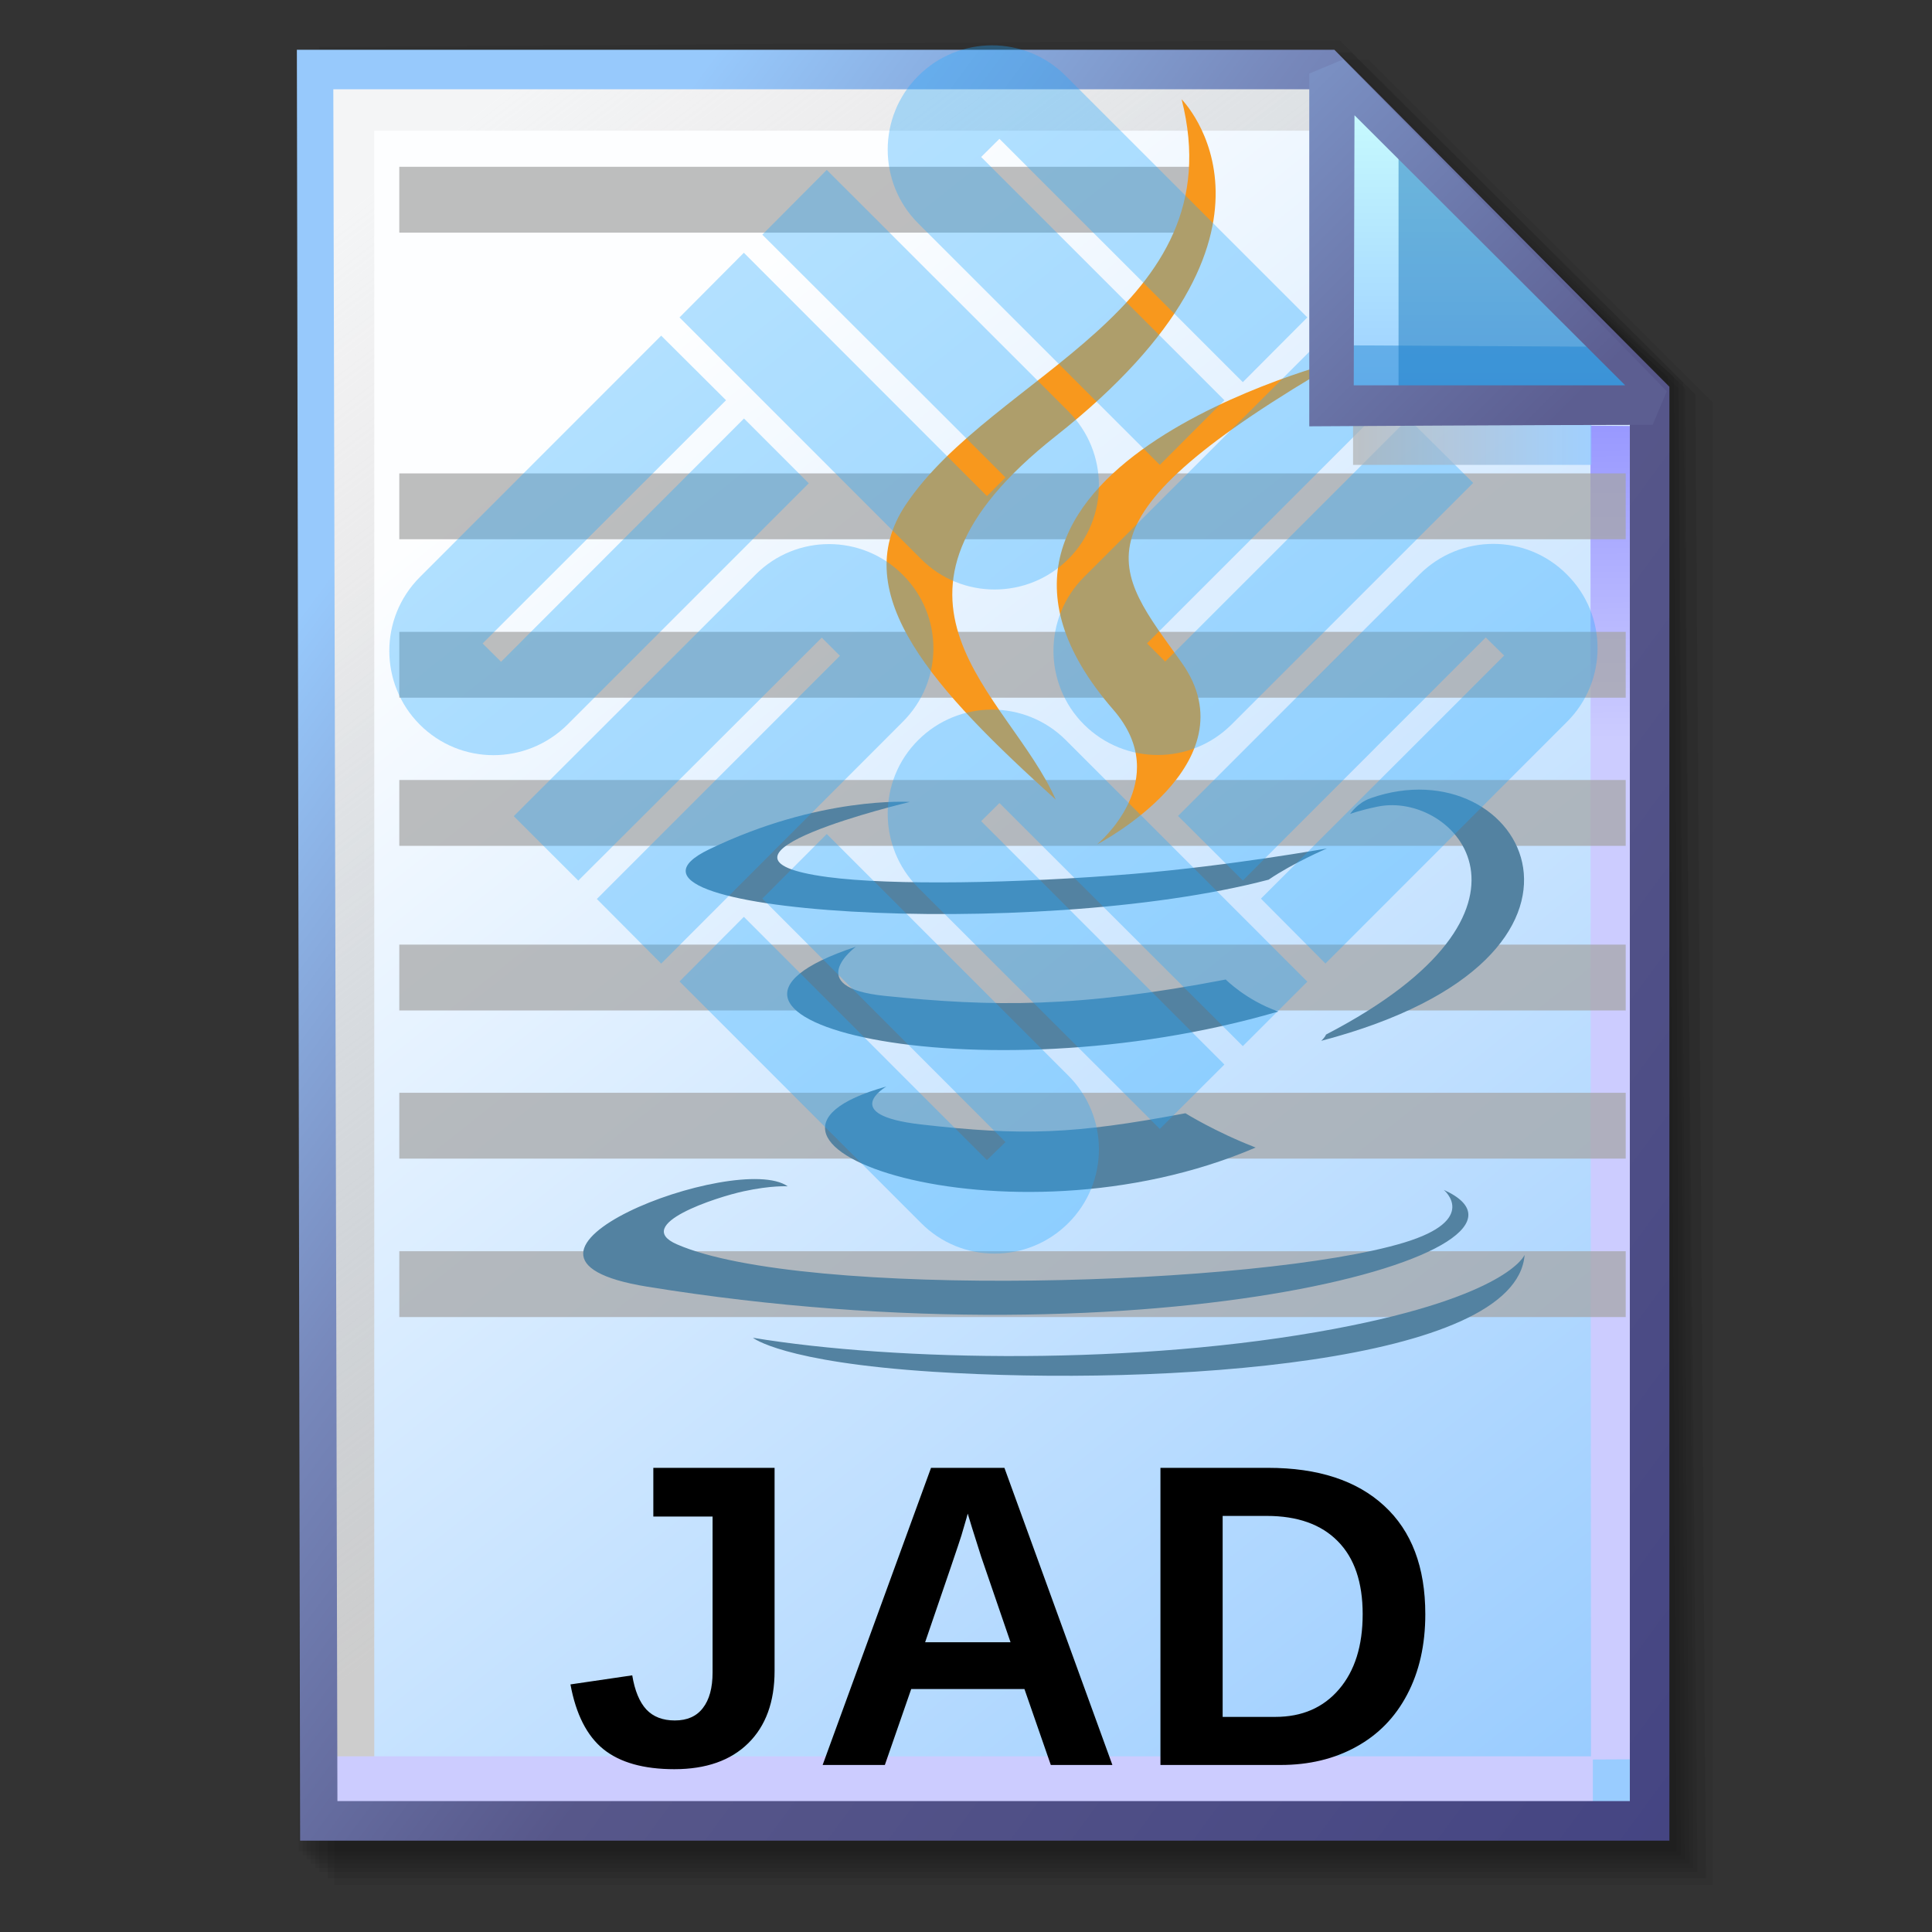 <?xml version="1.0" encoding="UTF-8" standalone="no"?>
<!-- Created with Inkscape (http://www.inkscape.org/) -->

<svg
   width="256mm"
   height="256mm"
   viewBox="0 0 256 256"
   version="1.1"
   id="svg1"
   inkscape:version="1.3.2 (091e20ef0f, 2023-11-25)"
   xml:space="preserve"
   sodipodi:docname="text-vnd.rn-realtext.svg"
   xmlns:inkscape="http://www.inkscape.org/namespaces/inkscape"
   xmlns:sodipodi="http://sodipodi.sourceforge.net/DTD/sodipodi-0.dtd"
   xmlns:xlink="http://www.w3.org/1999/xlink"
   xmlns="http://www.w3.org/2000/svg"
   xmlns:svg="http://www.w3.org/2000/svg"
   xmlns:rdf="http://www.w3.org/1999/02/22-rdf-syntax-ns#"
   xmlns:cc="http://creativecommons.org/ns#"
   xmlns:dc="http://purl.org/dc/elements/1.1/"><rect x="0" y="0" width="256" height="256" fill="#333333" stroke="none"/><defs
     id="defs1"><linearGradient
       id="linearGradient26"
       inkscape:collect="always"><stop
         style="stop-color:#7b91c4;stop-opacity:1;"
         offset="0"
         id="stop26" /><stop
         style="stop-color:#5c5e91;stop-opacity:1"
         offset="1"
         id="stop27" /></linearGradient><linearGradient
       id="linearGradient24"
       inkscape:collect="always"><stop
         style="stop-color:#c7fafe;stop-opacity:1;"
         offset="0"
         id="stop24" /><stop
         style="stop-color:#9acdff;stop-opacity:1"
         offset="1"
         id="stop25" /></linearGradient><linearGradient
       id="linearGradient22"
       inkscape:collect="always"><stop
         style="stop-color:#adaeae;stop-opacity:0.825;"
         offset="0"
         id="stop22" /><stop
         style="stop-color:#8ac5fe;stop-opacity:0.836;"
         offset="1"
         id="stop23" /></linearGradient><linearGradient
       id="linearGradient18"
       inkscape:collect="always"><stop
         style="stop-color:#9797ff;stop-opacity:1;"
         offset="0"
         id="stop18" /><stop
         style="stop-color:#ccccff;stop-opacity:1;"
         offset="0.3"
         id="stop20" /><stop
         style="stop-color:#ccccff;stop-opacity:1;"
         offset="1"
         id="stop19" /></linearGradient><linearGradient
       id="linearGradient16"
       inkscape:collect="always"><stop
         style="stop-color:#cdcdcd;stop-opacity:0.175;"
         offset="0"
         id="stop16" /><stop
         style="stop-color:#cdcdcd;stop-opacity:1;"
         offset="1"
         id="stop17" /></linearGradient><linearGradient
       id="linearGradient12"
       inkscape:collect="always"><stop
         style="stop-color:#fdfeff;stop-opacity:1;"
         offset="0"
         id="stop13" /><stop
         style="stop-color:#99ccff;stop-opacity:1;"
         offset="1"
         id="stop14" /></linearGradient><linearGradient
       id="linearGradient9"
       inkscape:collect="always"><stop
         style="stop-color:#97c9fc;stop-opacity:1;"
         offset="0"
         id="stop9" /><stop
         style="stop-color:#7788bb;stop-opacity:1"
         offset="0.25"
         id="stop12" /><stop
         style="stop-color:#57578a;stop-opacity:1"
         offset="0.5"
         id="stop11" /><stop
         style="stop-color:#444482;stop-opacity:1;"
         offset="1"
         id="stop10" /></linearGradient><linearGradient
       inkscape:collect="always"
       xlink:href="#linearGradient9"
       id="linearGradient10"
       x1="31.622"
       y1="100.24"
       x2="221.195"
       y2="240.29"
       gradientUnits="userSpaceOnUse" /><linearGradient
       inkscape:collect="always"
       xlink:href="#linearGradient12"
       id="linearGradient14"
       x1="73.583"
       y1="62.021"
       x2="207.03"
       y2="229.599"
       gradientUnits="userSpaceOnUse" /><linearGradient
       inkscape:collect="always"
       xlink:href="#linearGradient16"
       id="linearGradient17"
       x1="57.531"
       y1="26.421"
       x2="147.132"
       y2="144.341"
       gradientUnits="userSpaceOnUse" /><linearGradient
       inkscape:collect="always"
       xlink:href="#linearGradient18"
       id="linearGradient19"
       x1="209.825"
       y1="58.536"
       x2="210.583"
       y2="194.577"
       gradientUnits="userSpaceOnUse" /><linearGradient
       inkscape:collect="always"
       xlink:href="#linearGradient22"
       id="linearGradient23"
       x1="177.192"
       y1="58.991"
       x2="207.32"
       y2="58.991"
       gradientUnits="userSpaceOnUse" /><linearGradient
       inkscape:collect="always"
       xlink:href="#linearGradient24"
       id="linearGradient25"
       x1="176.32"
       y1="20.127"
       x2="176.32"
       y2="56.696"
       gradientUnits="userSpaceOnUse" /><linearGradient
       inkscape:collect="always"
       xlink:href="#linearGradient26"
       id="linearGradient27"
       x1="172.597"
       y1="13.512"
       x2="210.544"
       y2="51.286"
       gradientUnits="userSpaceOnUse" /></defs><sodipodi:namedview
     id="base"
     pagecolor="#ffffff"
     bordercolor="#000000"
     borderopacity="0.3"
     inkscape:pageopacity="0.0"
     inkscape:pageshadow="2"
     inkscape:zoom="0.98994949"
     inkscape:cx="505.07627"
     inkscape:cy="476.792"
     inkscape:document-units="mm"
     inkscape:showpageshadow="2"
     inkscape:pagecheckerboard="0"
     inkscape:deskcolor="#d1d1d1"
     inkscape:current-layer="g28"
     showguides="true" /><g
     id="g28"
     transform="matrix(1.048,0,0,1.048,-6.407,-6.138)"><g
       id="g7"
       inkscape:label="shadow"
       style="display:inline"><path
         id="rect1"
         style="fill:#000000;fill-opacity:0.06;stroke-width:3.728;stroke-linecap:square"
         d="M 48.381,13.418 H 179.161 l 43.467,43.278 V 244.173 H 48.381 Z"
         sodipodi:nodetypes="cccccc" /><path
         id="path1"
         style="fill:#000000;fill-opacity:0.075;stroke-width:3.728;stroke-linecap:square"
         d="m 47.563,12.6 129.443,-0.134 43.467,43.278 1.336,187.61 H 47.563 Z"
         sodipodi:nodetypes="cccccc" /><path
         id="path2"
         style="fill:#000000;fill-opacity:0.06;stroke-width:3.728;stroke-linecap:square"
         d="m 46.494,11.793 128.976,-0.869 43.467,43.278 1.804,188.345 H 46.494 Z"
         sodipodi:nodetypes="cccccc" /><path
         id="path3"
         style="fill:#000000;fill-opacity:0.06;stroke-width:3.728;stroke-linecap:square"
         d="m 45.965,12.333 129.778,0.468 43.467,42.209 1.002,187.008 H 45.965 Z"
         sodipodi:nodetypes="cccccc" /><path
         id="path4"
         style="fill:#000000;fill-opacity:0.06;stroke-width:3.728;stroke-linecap:square"
         d="m 45.436,12.338 129.443,0.935 43.467,41.675 1.336,186.541 H 45.436 Z"
         sodipodi:nodetypes="cccccc" /><path
         id="path5"
         style="fill:#000000;fill-opacity:0.06;stroke-width:3.728;stroke-linecap:square"
         d="M 44.906,12.745 174.884,13.413 218.352,54.152 219.153,240.96 H 44.906 Z"
         sodipodi:nodetypes="cccccc" /><path
         id="path6"
         style="fill:#000000;fill-opacity:0.06;stroke-width:3.728;stroke-linecap:square"
         d="m 44.377,15.022 129.911,0.535 43.467,37.933 0.869,186.942 H 44.377 Z"
         sodipodi:nodetypes="cccccc" /><path
         id="path7"
         style="fill:#000000;fill-opacity:0.06;stroke-width:3.728;stroke-linecap:square"
         d="m 43.848,13.424 129.711,1.069 43.467,39.002 1.069,186.407 H 43.848 Z"
         sodipodi:nodetypes="cccccc" /></g><g
       id="g14"
       style="display:inline"><path
         style="color:#000000;fill:url(#linearGradient14);stroke-linecap:square;-inkscape-stroke:none"
         d="M 46.154,14.648 H 173.783 l 40.903,41.14 V 236.079 H 46.555 Z"
         id="path15"
         inkscape:label="headbgground" /><path
         id="rect16"
         style="display:inline;fill:url(#linearGradient17);fill-opacity:1;stroke-width:5;stroke-linecap:square"
         d="M 45.436,14.165 H 176.703 l 0.204,8.221 H 53.434 V 235.98 h -7.998 z"
         sodipodi:nodetypes="ccccccc" /><path
         id="rect17"
         style="fill:url(#linearGradient19);stroke-width:5;stroke-linecap:square"
         d="M 47.058,227.92 H 207.275 l -0.067,-168.246 7.317,0.067 0.067,168.547 -7.083,0.033 v 7.348 H 47.058 Z"
         sodipodi:nodetypes="ccccccccc" /><path
         style="color:#000000;fill:url(#linearGradient10);stroke-linecap:square;-inkscape-stroke:none"
         d="M 43.648,12.148 44.059,238.58 H 217.186 V 54.758 L 174.822,12.148 Z m 4.609,5 H 172.744 l 39.441,39.672 V 233.58 H 48.775 Z"
         id="path16"
         inkscape:label="headframe"
         sodipodi:nodetypes="cccccccccccc" /></g><g
       id="g11"
       transform="matrix(1.095,0,0,1.095,10.549,-18.064)"
       style="clip-rule:nonzero;display:inline;fill:#a3a3a3;fill-opacity:0.709;fill-rule:nonzero;stroke:none;stroke-width:0;stroke-miterlimit:4"><rect
         style="fill:#a3a3a3;fill-opacity:0.709;fill-rule:evenodd;stroke:none;stroke-width:1.29;stroke-linecap:round;stroke-linejoin:round;stroke-miterlimit:2.1"
         id="rect1-5"
         width="92.664"
         height="7.603"
         x="42.055"
         y="41.105" /><rect
         style="fill:#a3a3a3;fill-opacity:0.709;fill-rule:evenodd;stroke:none;stroke-width:1.595;stroke-linecap:round;stroke-linejoin:round;stroke-miterlimit:2.1"
         id="rect3"
         width="141.61"
         height="7.603"
         x="42.055"
         y="76.507" /><rect
         style="fill:#a3a3a3;fill-opacity:0.709;fill-rule:evenodd;stroke:none;stroke-width:1.595;stroke-linecap:round;stroke-linejoin:round;stroke-miterlimit:2.1"
         id="rect4"
         width="141.61"
         height="7.603"
         x="42.055"
         y="94.802" /><rect
         style="fill:#a3a3a3;fill-opacity:0.709;fill-rule:evenodd;stroke:none;stroke-width:1.595;stroke-linecap:round;stroke-linejoin:round;stroke-miterlimit:2.1"
         id="rect5"
         width="141.61"
         height="7.603"
         x="42.055"
         y="111.91" /><rect
         style="fill:#a3a3a3;fill-opacity:0.709;fill-rule:evenodd;stroke:none;stroke-width:1.595;stroke-linecap:round;stroke-linejoin:round;stroke-miterlimit:2.1"
         id="rect6-3"
         width="141.61"
         height="7.603"
         x="42.055"
         y="130.918" /><rect
         style="fill:#a3a3a3;fill-opacity:0.709;fill-rule:evenodd;stroke:none;stroke-width:1.595;stroke-linecap:round;stroke-linejoin:round;stroke-miterlimit:2.1"
         id="rect7-5"
         width="141.61"
         height="7.603"
         x="42.055"
         y="148.025" /><rect
         style="fill:#a3a3a3;fill-opacity:0.709;fill-rule:evenodd;stroke:none;stroke-width:1.595;stroke-linecap:round;stroke-linejoin:round;stroke-miterlimit:2.1"
         id="rect8-6"
         width="141.61"
         height="7.603"
         x="42.055"
         y="166.32" /></g><g
       id="g14-3"
       transform="matrix(0.435,0,0,0.435,73.519,16.503)"
       style="display:inline"><path
         style="fill:#5382a1"
         d="m 102.681,291.324 c 0,0 -14.178,8.245 10.09,11.035 29.4,3.354 44.426,2.873 76.825,-3.259 0,0 8.518,5.341 20.414,9.967 -72.63,31.128 -164.376,-1.803 -107.329,-17.743"
         id="path2-9" /><path
         style="fill:#5382a1"
         d="m 93.806,250.704 c 0,0 -15.902,11.771 8.384,14.283 31.406,3.24 56.208,3.505 99.125,-4.759 0,0 5.936,6.018 15.27,9.309 -87.814,25.678 -185.623,2.025 -122.779,-18.833"
         id="path3-3" /><path
         style="fill:#f8981d"
         d="m 168.625,181.799 c 17.896,20.604 -4.702,39.145 -4.702,39.145 0,0 45.441,-23.458 24.572,-52.833 -19.491,-27.394 -34.438,-41.005 46.479,-87.934 0,0 -127.013,31.722 -66.349,101.622"
         id="path4-6" /><path
         style="fill:#5382a1"
         d="m 264.684,321.369 c 0,0 10.492,8.645 -11.555,15.333 -41.923,12.7 -174.488,16.535 -211.314,0.506 -13.238,-5.759 11.587,-13.751 19.396,-15.428 8.144,-1.766 12.798,-1.437 12.798,-1.437 -14.722,-10.371 -95.157,20.364 -40.857,29.166 148.084,24.015 269.943,-10.814 231.532,-28.14"
         id="path5-0" /><path
         style="fill:#5382a1"
         d="m 109.499,208.617 c 0,0 -67.431,16.016 -23.879,21.832 18.389,2.462 55.047,1.905 89.193,-0.956 27.906,-2.354 55.927,-7.359 55.927,-7.359 0,0 -9.84,4.214 -16.959,9.075 -68.475,18.009 -200.756,9.631 -162.674,-8.79 32.206,-15.568 58.392,-13.802 58.392,-13.802"
         id="path6-6" /><path
         style="fill:#5382a1"
         d="m 230.462,276.231 c 69.608,-36.171 37.424,-70.931 14.96,-66.248 -5.506,1.146 -7.961,2.139 -7.961,2.139 0,0 2.044,-3.202 5.948,-4.588 44.441,-15.624 78.619,46.081 -14.346,70.52 0,0.001 1.077,-0.962 1.399,-1.823"
         id="path7-2" /><path
         style="fill:#f8981d"
         d="m 188.495,4.399 c 0,0 38.55,38.563 -36.563,97.862 -60.233,47.568 -13.735,74.69 -0.025,105.678 C 116.748,176.217 90.946,148.292 108.256,122.302 133.663,84.151 204.049,65.654 188.495,4.399"
         id="path8-6" /><path
         style="fill:#5382a1"
         d="m 116.339,374.246 c 66.815,4.277 169.417,-2.373 171.847,-33.988 0,0 -4.671,11.985 -55.219,21.503 -57.028,10.732 -127.364,9.479 -169.081,2.601 10e-4,-0.001 8.54,7.068 52.453,9.884"
         id="path9-1" /></g><g
       id="g25"
       transform="matrix(3.287,0,0,3.287,53.702,10.681)"
       style="display:inline;fill:#24a8ff;fill-opacity:0.346"><path
         d="m 7.352,26.403 c -1.586,1.57 -4.117,1.57 -5.684,0 -1.561,-1.567 -1.561,-4.101 0,-5.668 l 9.287,-9.291 2.494,2.483 -9.363,9.356 0.71,0.705 9.345,-9.357 2.491,2.492 -9.28,9.28"
         id="path2-2"
         style="fill:#24a8ff;fill-opacity:0.346" /><path
         d="m 14.583,20.637 c 1.562,-1.568 4.093,-1.568 5.659,0 1.579,1.565 1.579,4.098 0,5.665 l -9.287,9.296 -2.475,-2.486 9.351,-9.353 -0.699,-0.7 -9.366,9.347 -2.482,-2.48 9.299,-9.289"
         id="path3-2"
         style="fill:#24a8ff;fill-opacity:0.346" /><path
         d="m 26.618,39.909 c 1.566,1.563 1.566,4.102 0,5.668 -1.567,1.569 -4.11,1.569 -5.666,0 l -9.292,-9.293 2.475,-2.484 9.35,9.357 0.714,-0.695 -9.354,-9.363 2.479,-2.487 9.294,9.297"
         id="path4-3"
         style="fill:#24a8ff;fill-opacity:0.346" /><path
         d="m 20.839,32.673 c -1.561,-1.565 -1.561,-4.114 0,-5.67 1.566,-1.567 4.117,-1.567 5.683,0 l 9.288,9.289 -2.482,2.48 -9.362,-9.35 -0.703,0.697 9.356,9.361 -2.484,2.477 -9.296,-9.284"
         id="path5-9"
         style="fill:#24a8ff;fill-opacity:0.346" /><path
         d="m 32.892,26.403 c -1.569,1.561 -4.101,1.561 -5.673,0 -1.566,-1.567 -1.566,-4.109 0,-5.675 l 9.287,-9.284 2.498,2.474 -9.36,9.362 0.698,0.7 9.35,-9.349 2.497,2.477 -9.297,9.295"
         id="path6-1"
         style="fill:#24a8ff;fill-opacity:0.346" /><path
         d="m 40.122,20.631 c 1.574,-1.571 4.111,-1.571 5.672,0 1.572,1.561 1.572,4.104 0,5.671 l -9.288,9.293 -2.481,-2.496 9.355,-9.35 -0.708,-0.697 -9.344,9.349 -2.492,-2.483 9.286,-9.287"
         id="path7-7"
         style="fill:#24a8ff;fill-opacity:0.346" /><path
         d="m 26.618,14.356 c 1.566,1.569 1.566,4.109 0,5.679 -1.567,1.564 -4.11,1.564 -5.666,0 l -9.292,-9.293 2.475,-2.487 9.35,9.359 0.714,-0.715 -9.354,-9.34 2.479,-2.491 9.294,9.288"
         id="path8-5"
         style="fill:#24a8ff;fill-opacity:0.346" /><path
         d="m 20.839,7.123 c -1.561,-1.561 -1.561,-4.111 0,-5.666 1.566,-1.574 4.117,-1.574 5.683,0 l 9.288,9.285 -2.482,2.49 -9.362,-9.36 -0.703,0.699 9.356,9.356 -2.484,2.488 -9.296,-9.292"
         id="path9"
         style="fill:#24a8ff;fill-opacity:0.346" /></g><path
       d="m 91.384,229.546 q -5.839,0 -8.985,-2.533 -3.12,-2.533 -4.159,-8.186 l 7.812,-1.147 q 0.48,2.906 1.786,4.319 1.306,1.386 3.6,1.386 2.346,0 3.546,-1.573 1.226,-1.573 1.226,-4.506 V 197.604 h -7.492 v -6.159 h 15.331 v 25.676 q 0,5.866 -3.333,9.145 -3.333,3.28 -9.332,3.28 z m 47.59,-0.533 -3.333,-9.599 h -14.318 l -3.333,9.599 h -7.866 l 13.705,-37.568 h 9.279 l 13.651,37.568 z m -10.505,-31.782 -0.16,0.587 q -0.267,0.96 -0.64,2.186 -0.373,1.226 -4.586,13.492 h 10.799 l -3.706,-10.799 -1.147,-3.626 z m 57.855,12.718 q 0,5.813 -2.293,10.159 -2.266,4.319 -6.452,6.612 -4.159,2.293 -9.545,2.293 h -15.198 v -37.568 h 13.598 q 9.492,0 14.691,4.799 5.199,4.773 5.199,13.705 z m -7.919,0 q 0,-6.053 -3.146,-9.225 -3.146,-3.2 -8.985,-3.2 h -5.573 v 25.41 h 6.666 q 5.066,0 8.052,-3.493 2.986,-3.493 2.986,-9.492 z"
       id="text4"
       style="font-weight:bold;font-size:53.333px;line-height:1.1;font-family:'Liberation Sans';-inkscape-font-specification:'Liberation Sans Bold';letter-spacing:0.96px;word-spacing:0px;display:inline;fill-rule:evenodd;stroke-width:15.193;stroke-linecap:round;stroke-linejoin:round"
       aria-label="JAD" /><g
       id="rect23"
       style="display:inline"><rect
         style="display:inline;fill:url(#linearGradient23);fill-opacity:0.834;stroke:none;stroke-width:5;stroke-linecap:square;stroke-dasharray:none;stroke-opacity:1"
         id="rect20"
         width="30.128"
         height="11.286"
         x="177.192"
         y="53.348" /><path
         style="color:#000000;display:inline;fill:url(#linearGradient25);stroke-linecap:square;stroke-linejoin:bevel;-inkscape-stroke:none"
         d="m 174.153,15.119 40.916,41.955 H 174.814 Z"
         id="path25" /><g
         id="g27"><path
           id="rect27"
           style="display:inline;fill:#0a6db5;fill-opacity:0.459;stroke-width:5;stroke-linecap:square;stroke-linejoin:bevel"
           d="m 182.94,23.246 33.073,33.829 -33.073,-0.094 z"
           sodipodi:nodetypes="cccc" /><path
           id="path27"
           style="display:inline;fill:#1882cf;fill-opacity:0.459;stroke-width:5;stroke-linecap:square;stroke-linejoin:bevel"
           d="m 175.286,49.515 34.916,0.189 4.677,7.087 -39.688,-0.472 z"
           sodipodi:nodetypes="ccccc" /></g><path
         style="color:#000000;display:inline;fill:url(#linearGradient27);stroke-linecap:square;stroke-linejoin:bevel;-inkscape-stroke:none"
         d="m 175.941,13.373 -4.289,1.785 6.5e-4,44.601 c 0,0 29.863,-0.185 43.415,-0.185 l 1.789,-4.246 z m 1.429,7.057 34.226,34.144 h -34.32 z"
         id="path26"
         sodipodi:nodetypes="cccccccccc" /></g></g></svg>
